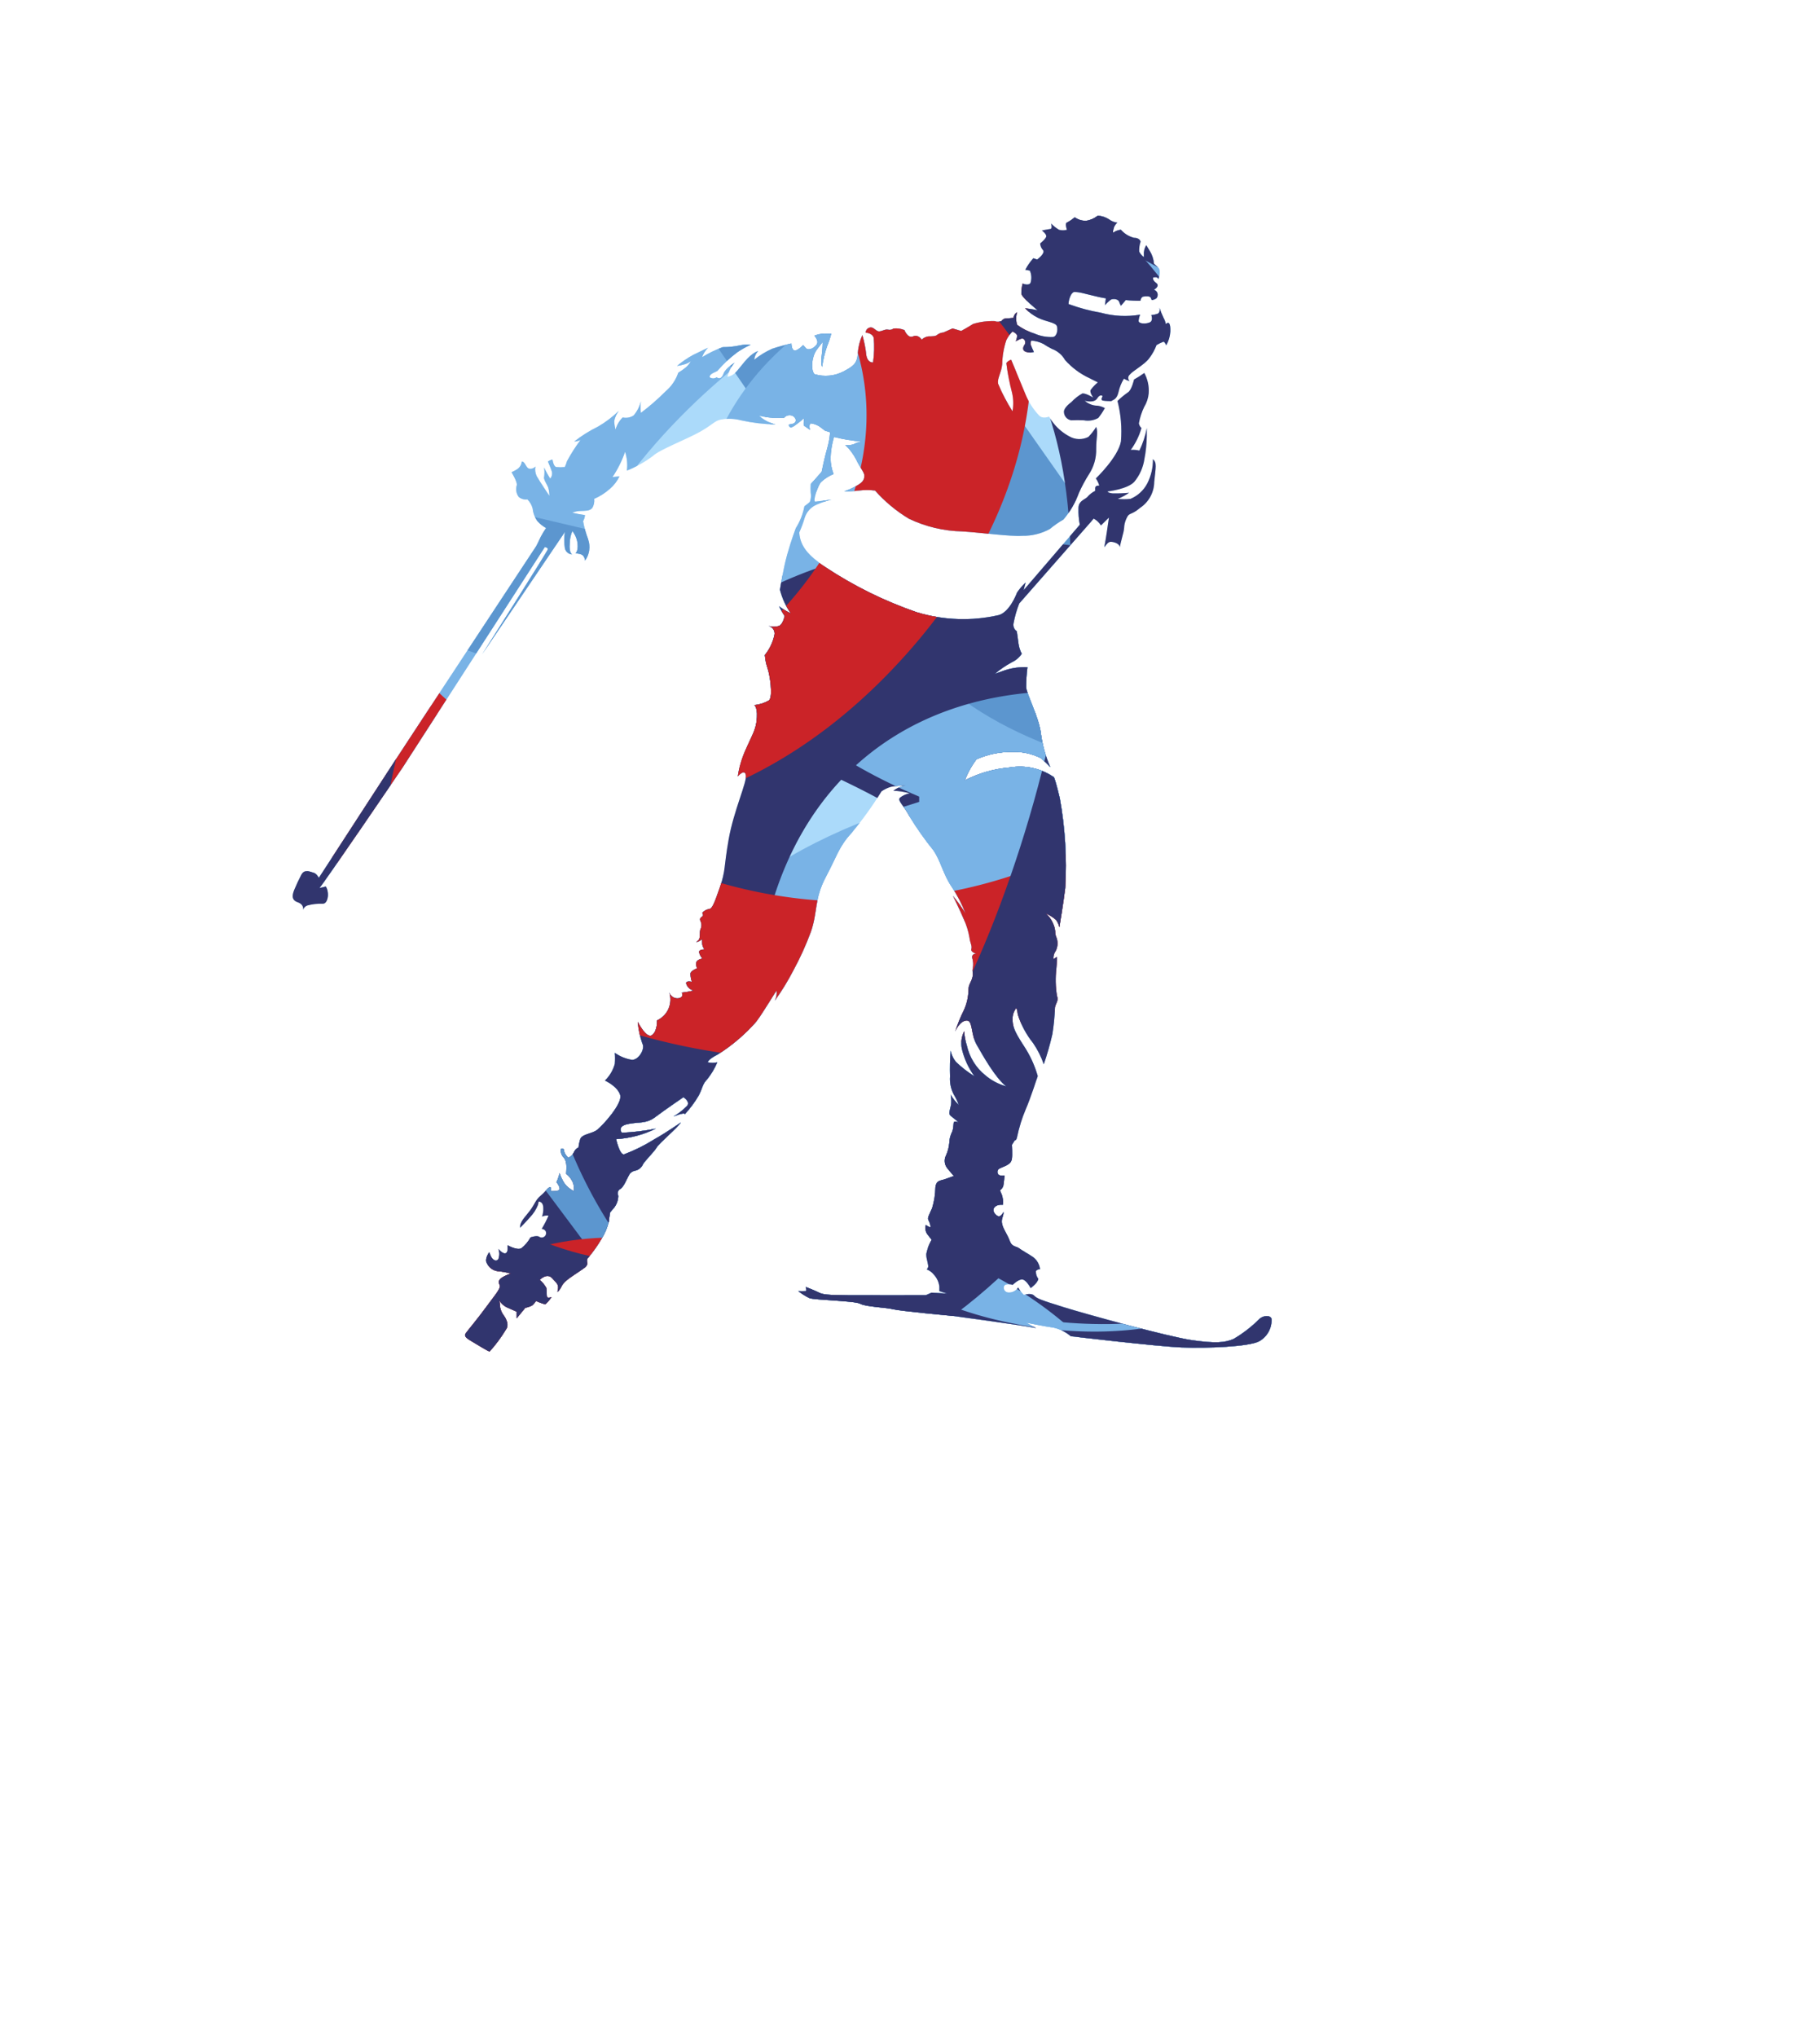 <svg id="Слой_1" data-name="Слой 1" xmlns="http://www.w3.org/2000/svg" xmlns:xlink="http://www.w3.org/1999/xlink" viewBox="0 0 211.09 236.15"><defs><style>.cls-1{fill:none;}.cls-2{clip-path:url(#clip-path);}.cls-3{fill:#abdafa;}.cls-4{fill:#79b3e6;}.cls-5{fill:#31356e;}.cls-6{fill:#5c96cf;}.cls-7{fill:#cb2328;}</style><clipPath id="clip-path" transform="translate(-38.8 -12.69)"><path class="cls-1" d="M73,115.69c.26-.6.36-.83.74-1.57s1.06-.33,1.42-.25.62.6.62.6,5.75-8.86,8.52-13.11S101,76,101,76s.4-.78.53-1.09a10.15,10.15,0,0,1,.61-1,4,4,0,0,1-1-.79,3,3,0,0,1-.56-1.47,2.3,2.3,0,0,0-.61-1.06,1.29,1.29,0,0,1-1-.28,1.5,1.5,0,0,1-.23-1.37c.08-.38-.61-1.5-.61-1.5a5.71,5.71,0,0,0,.66-.35,1.23,1.23,0,0,0,.53-.89c.41,0,.46.76.89.84a.77.77,0,0,0,.69-.26,1.82,1.82,0,0,0,.15,1.12c.28.51,1.47,2.28,1.47,2.28a3.55,3.55,0,0,0-.13-.94c-.13-.38-.58-1-.48-1.24a4.2,4.2,0,0,0,0-1.11,9.48,9.48,0,0,0,.71,1.29.94.94,0,0,0,.18-.84c-.15-.45-.45-1.14-.45-1.14a1.39,1.39,0,0,1,.53-.23s.1.79.43.87a5.36,5.36,0,0,0,1,0,4,4,0,0,0,.25-.68,20.33,20.33,0,0,1,1.57-2.46,1.79,1.79,0,0,1-.73.18,15.56,15.56,0,0,1,2.76-1.73,12.52,12.52,0,0,0,2.41-1.82,2.91,2.91,0,0,0-.53,1.16,4.39,4.39,0,0,0,.15,1,3.21,3.21,0,0,1,.83-1.4,1.65,1.65,0,0,0,1.27-.23,4,4,0,0,0,.84-1.64,6.11,6.11,0,0,0,0,1.34A26.81,26.81,0,0,0,116,58.06a4.89,4.89,0,0,0,1.47-2.16,7,7,0,0,0,.89-.63,2.53,2.53,0,0,0,.56-.69,2.39,2.39,0,0,1-.76.36,4.87,4.87,0,0,1-.84.18,11,11,0,0,1,1.85-1.27c.91-.46,1.75-.84,1.75-.84a3.06,3.06,0,0,0-.69,1.09,13,13,0,0,1,2.39-1.16,9.32,9.32,0,0,0,2-.21,3.93,3.93,0,0,1,1.25-.07,10.38,10.38,0,0,0-1.58.89A14.43,14.43,0,0,0,122,55.7l-.48.23c-.48.23-.41.5-.41.5a.7.7,0,0,0,.81,0c.31.23.61.13.81-.45S124,54.74,124,54.74a3.75,3.75,0,0,0-.83,1.64c.86-.17,1.06-.66,2-1.77s1.57-1.22,1.57-1.22a1.71,1.71,0,0,0-.46,1,9.45,9.45,0,0,1,2.08-1.27,20.57,20.57,0,0,1,2.23-.61s0,.74.36.81,1-.63,1-.63l.31.35c.3.36,1,0,1.27-.43s-.28-1-.28-1a3.5,3.5,0,0,1,1.14-.25,4.31,4.31,0,0,0,.83,0,11.21,11.21,0,0,1-.5,1.5,11.91,11.91,0,0,0-.56,2.36s-.2-.23-.08-1.17a13.83,13.83,0,0,0,.13-1.7l-.66.86c-.66.87-.71,2.54-.25,2.87a4.5,4.5,0,0,0,3.34-.33c1.07-.58,1.57-.86,1.65-2.08a6.21,6.21,0,0,1,.53-2.13,13.54,13.54,0,0,1,.46,2.36c.18.91.78.81.78.81a12.38,12.38,0,0,0,.08-2.86c-.2-.59-.94-.59-.94-.59a.64.64,0,0,1,.43-.58c.43-.15.66.3,1,.41s.81-.28,1.17-.18a.74.74,0,0,0,.63-.13,2.6,2.6,0,0,1,1.27.18s.38,1,1,.73,1,.38,1,.38a1.34,1.34,0,0,1,.79-.38c.4,0,.83,0,1-.17a1.29,1.29,0,0,1,.73-.28h0l1.06-.47,1,.29s.86-.47,1.38-.81a7.71,7.71,0,0,1,2.55-.33c.25.15.73,0,.73,0a.83.83,0,0,1,.41-.3c.23,0,1-.08,1-.08a.81.81,0,0,1,.43-.65,2.26,2.26,0,0,0,0,1.47,6.61,6.61,0,0,0,2,1,4.75,4.75,0,0,0,2.16.4c.43-.07.58-.78.45-1.24s-1.32-.53-2.23-1a5.19,5.19,0,0,1-1.47-1.09,10.72,10.72,0,0,1,1.45.23s-1.83-1.47-1.88-1.92a4,4,0,0,1,.15-1.17s.74.3.92-.1a2,2,0,0,0-.08-1.4,3.74,3.74,0,0,0-.53-.1,6.31,6.31,0,0,1,.93-1.34l.44.15s1-.73.68-1.09a1.24,1.24,0,0,1-.33-.78s.71-.56.71-.84-.51-.66-.51-.66.76-.15,1-.18.07-.63.07-.63a4.49,4.49,0,0,0,.92.73,1.81,1.81,0,0,0,.91,0s-.26-.76,0-.83a5.35,5.35,0,0,0,.91-.61,2.32,2.32,0,0,0,1.32.4,3,3,0,0,0,1.34-.58,2.45,2.45,0,0,1,1.29.38,2,2,0,0,0,1,.41,1.54,1.54,0,0,0-.51,1.19,2,2,0,0,1,.91-.38,3,3,0,0,0,1.5.94c.71,0,.79.45.79.45a3.21,3.21,0,0,0-.16,1.17,1.81,1.81,0,0,0,.54.63s0-.2,0-.58a1.81,1.81,0,0,1,.28-.81l.43.71a3.35,3.35,0,0,1,.46,1.44l.45.41c.46.4.05,1.39.05,1.39-.05-.35-.58-.2-.58-.2s-.18.25.33.63-.25.79-.25.79a.62.62,0,0,1,.28,1,1.12,1.12,0,0,1-.54.2l-.1-.25c-.1-.25-.63-.2-.89-.15s-.32.48-.32.48a13.74,13.74,0,0,1-1.7-.08l-.56.66a2.38,2.38,0,0,1-.2-.45c-.13-.33-.59-.36-.84-.31s-.81.69-.81.69l.1-.79c-1.06-.15-2.71-.66-3.24-.71s-.49-.07-.76.23a2.43,2.43,0,0,0-.33,1.14,20.89,20.89,0,0,0,3.72,1,10.52,10.52,0,0,0,4.59.23,2.16,2.16,0,0,0-.18.73c0,.33.79.38,1.27.18s.2-.86.2-.86a2.72,2.72,0,0,0,.66-.13c.46-.13.28-.73.28-.73a11.37,11.37,0,0,0,.51,1.24,2,2,0,0,1,.23.66c.4-.36.55,0,.53.86a3.54,3.54,0,0,1-.48,1.6s-.18-.44-.33-.41a6,6,0,0,0-.79.38,6,6,0,0,1-.84,1.52c-.58.79-1.92,1.47-2.28,1.93a.49.49,0,0,0,0,.73,2.13,2.13,0,0,1-.66-.28,5,5,0,0,0-.63,1.55c-.2.91-.66.89-.84,1.06,0,0-.71,0-1-.07s0-.51,0-.51-.28-.31-.64.27-1.44.26-1.44.26a2.28,2.28,0,0,0,1.24.56,2.19,2.19,0,0,1,1.06.28h.06l-.06.07a7,7,0,0,1-.73,1.09,2.47,2.47,0,0,1-1.67.27,14,14,0,0,0-1.47,0,1,1,0,0,1-.84-1c0-.51.86-1.11.86-1.11a5,5,0,0,1,1.27-1c.38-.07,1.27.48,1.27.48s-.44-.6-.31-.88a5,5,0,0,1,.84-.89l-.61-.3-.35-.18h0a8.57,8.57,0,0,1-2.84-2.11,2.89,2.89,0,0,0-1.52-1.29,9.35,9.35,0,0,1-1-.58,3.55,3.55,0,0,0-1.4-.38.69.69,0,0,0-.07.48c.07.2.38.84.38.84a1.45,1.45,0,0,1-.86,0c-.51-.13-.44-.53-.23-.83a.49.49,0,0,0-.23-.74c-.23,0-.79.33-.79.33a1.94,1.94,0,0,0,.16-.63c0-.28-.54-.51-.54-.51a3.84,3.84,0,0,0-.71,1,9.28,9.28,0,0,0-.48,2.79c-.1,1-.58,1.62-.48,2.25a21,21,0,0,0,1.67,3.22,5.29,5.29,0,0,0-.05-2.15,25.24,25.24,0,0,1-.66-3.45,1.08,1.08,0,0,1,.56-.38l1.7,4.1a7.76,7.76,0,0,0,1.52,2.34c.43.48,1.17.15,1.17.15a5.63,5.63,0,0,0,.58.84,5.88,5.88,0,0,0,1.75,1.44,2.32,2.32,0,0,0,2.23.08,6.31,6.31,0,0,0,.91-1.17c.25.71,0,1.17,0,2.53a5.12,5.12,0,0,1-.86,3,17,17,0,0,0-1.14,2.13,10.09,10.09,0,0,1-1.8,3.09,10.68,10.68,0,0,0-1.57,1.09,6.37,6.37,0,0,1-3.22.79c-1.45.1-4.79-.38-6.95-.51a15.08,15.08,0,0,1-6.18-1.47,16.78,16.78,0,0,1-3.93-3.27,7.56,7.56,0,0,0-1.87,0,11.73,11.73,0,0,1-1.7.1,9.75,9.75,0,0,0,1.54-.71c.74-.43.79-.79.79-1.14s-.56-1-.94-1.83a6.44,6.44,0,0,0-1.27-1.7,1.88,1.88,0,0,0,1-.1,2.89,2.89,0,0,1,.88-.3,18.92,18.92,0,0,1-3.19-.53,9.82,9.82,0,0,0-.4,2.48,5.41,5.41,0,0,0,.35,1.82,4.81,4.81,0,0,0-1.47.94c-.38.48-1,2.31-.63,2.26l1.85-.23a9.9,9.9,0,0,0-1.68.56,2.48,2.48,0,0,0-1.42,1.54,12.63,12.63,0,0,1-.63,1.7c.1,1.62,1.07,2.69,3,4a47,47,0,0,0,10.62,5.25,18.56,18.56,0,0,0,9.53.33c1.22-.36,2-2.31,2.11-2.61a6.89,6.89,0,0,1,1-1.17c-.16.53-.23.89-.23.89l6.51-7.58a8.88,8.88,0,0,1-.15-1.93c0-.93.86-1,1.09-1.37a2.92,2.92,0,0,1,.84-.63l0-.33c0-.33.48-.28.48-.28l-.1-.28a2.8,2.8,0,0,0-.3-.55s2.58-2.46,2.91-4.29a14.15,14.15,0,0,0-.4-4.69,9.67,9.67,0,0,1,1.21-1c.43-.25.71-1.49.71-1.49a11.46,11.46,0,0,0,1.19-.76,4.29,4.29,0,0,1,.51,2.36,3.65,3.65,0,0,1-.53,1.59,7.37,7.37,0,0,0-.61,1.9,1,1,0,0,0,.3.54,8,8,0,0,1-1.24,2.53,3.12,3.12,0,0,1,1,.08,10.47,10.47,0,0,0,.86-2.61l0,.93a15.31,15.31,0,0,1-.28,2.67,5.34,5.34,0,0,1-1.17,2.63c-.78.86-3.11,1.12-3.11,1.12s.07.17.58.22a15.25,15.25,0,0,0,1.93-.07,6.64,6.64,0,0,1-1.32.71,7,7,0,0,0,1.47,0,3.91,3.91,0,0,0,1.95-1.78,6,6,0,0,0,.66-2.83c.48.43.33.88.15,2.66a3.66,3.66,0,0,1-1.65,3c-1,.86-1.24.51-1.52,1.12a3,3,0,0,0-.3.94,4.48,4.48,0,0,1-.18,1.06c-.18.66-.35,1.44-.35,1.44,0-.45-.76-.65-1.09-.63s-.69.63-.69.63.18-1.06.28-1.74.25-1.7.25-1.7l-.93.91a2.2,2.2,0,0,0-.84-.79l-8.64,9.84a13,13,0,0,0-.66,2.31.91.91,0,0,0,.38.91s.12.76.2,1.42a3.57,3.57,0,0,0,.38,1.19,2.93,2.93,0,0,1-1.19,1,11.7,11.7,0,0,0-1.93,1.32l1.22-.43a7.17,7.17,0,0,1,2.56-.33,18,18,0,0,0-.15,2.31c0,.68,1.52,3.54,1.72,5.45a14.4,14.4,0,0,0,1.07,3.82,9.54,9.54,0,0,0-1.12-1.06,6.89,6.89,0,0,0-3.17-.71,10.22,10.22,0,0,0-4.26.86,9.55,9.55,0,0,0-1.34,2.43,14,14,0,0,1,5.27-1.49,6.93,6.93,0,0,1,5,1.11s.05-.35.73,2.46a44.18,44.18,0,0,1,.63,10.42c-.2,1.67-.68,4.54-.68,4.54a2.26,2.26,0,0,0-.38-.84,4.17,4.17,0,0,0-1.17-.74,3.25,3.25,0,0,1,.84,1.2c.33.78.15,1,.33,1.47a1.92,1.92,0,0,1-.05,1.67,1.34,1.34,0,0,0-.25.94l.4-.26s0,.64-.07,1.35a11.47,11.47,0,0,0,.07,3.17c.23.55-.15.86-.23,1.34a25.23,25.23,0,0,1-.3,3.09,33.8,33.8,0,0,1-1,3.5,10.14,10.14,0,0,0-1.24-2.46,10.23,10.23,0,0,1-1.77-3.3c-.08-.68-.18-.76-.18-.76a2,2,0,0,0-.43,1.22c0,.79.08,1.29,1.29,3.14a12.55,12.55,0,0,1,1.63,3.53s-.84,2.61-1.4,3.88a17.24,17.24,0,0,0-1,3.21c-.08.41-.26.36-.26.36l-.33.53s.06,1.19,0,1.57-.2.61-.81.89-.91.28-.86.76.81.33.81.33-.08.94-.15,1.22a1,1,0,0,1-.36.48s0,.15.18.48a2.51,2.51,0,0,1,.13,1.22s-.69-.11-1,.33.28,1,.55,1,.54-.51.54-.51c0,.56-.33.81-.16,1.45s.59,1.14.87,1.9.78.61,1.11.88.86.49,1.6,1a2.06,2.06,0,0,1,.81,1.42.57.57,0,0,0-.48.2,1.36,1.36,0,0,0,.28.91c-.08.51-.89,1.07-.89,1.07s-.53-1-1-1-1.09.63-1.09.63a1.11,1.11,0,0,0-.87,0c-.33.23-.15.94.51.88a1.26,1.26,0,0,0,1-.58,3.55,3.55,0,0,0,.66.86s.84-.28,1.19.08.84.53,3.43,1.34,12.21,3.45,14.9,3.83,3.8.3,4.82-.15a14.94,14.94,0,0,0,3-2.33c.41-.38,1.24-.46,1.39,0a2.82,2.82,0,0,1-1.44,2.61c-1.17.63-6.06.83-9,.71s-12.85-1.3-12.85-1.3a4.66,4.66,0,0,0-2-1c-1-.13-3.19-.58-3.19-.58l1.16.63c-1.8-.35-9.55-1.39-9.55-1.39s-6.31-.59-7.05-.79-3.17-.28-3.78-.63-5.34-.43-5.9-.66a6.88,6.88,0,0,1-1.29-.81,7.94,7.94,0,0,0,.86,0c.18,0,0-.48,0-.48s1,.38,1.49.63,1,.31,3.42.33,9,0,9,0l.68-.3,1.78.1-.87-.28,0-.53a2.43,2.43,0,0,0-.63-1.37,1.91,1.91,0,0,0-.82-.61l.13-.23c.13-.23-.23-1-.2-1.57a5.26,5.26,0,0,1,.63-1.65s-.25-.28-.56-.71a1.29,1.29,0,0,1-.12-1,1.66,1.66,0,0,0,.55.28,1.86,1.86,0,0,0-.22-.79c-.21-.3.07-.66.4-1.44a8.66,8.66,0,0,0,.38-2.41c.1-.81.53-.76,1-.91s1.14-.41,1.14-.41-.23-.23-.71-.83a1.38,1.38,0,0,1-.2-1.55,4.49,4.49,0,0,0,.38-1.42,3.05,3.05,0,0,1,.33-1.32c.23-.58.1-1,.23-1.14s.5.05.5.05c-.4-.43-.86-.66-1-.88s.08-.82.15-1.2a4.24,4.24,0,0,0-.05-1.14,5.27,5.27,0,0,0,.94,1.19,6.51,6.51,0,0,0-.58-1.21,3.84,3.84,0,0,1-.43-2.08,26.33,26.33,0,0,1,.07-3,3,3,0,0,0,.61,1.3,12.78,12.78,0,0,0,2.15,1.67,8.78,8.78,0,0,1-1.47-3.22,3.12,3.12,0,0,1,.28-2,6.52,6.52,0,0,0,.31,1.65,6.09,6.09,0,0,0,2.13,3.45,6.33,6.33,0,0,0,2.43,1.29c-1.27-1-2.69-3.55-3.42-4.82s-.41-2.91-1.22-2.81-1.27,1.27-1.27,1.27a16.43,16.43,0,0,1,1-2.46,5.93,5.93,0,0,0,.54-2.38c0-.61.3-.84.45-1.42s-.07-.64.05-1.07a2.53,2.53,0,0,0-.07-1.21c-.08-.51.48-.48.48-.48s-.69-.16-.58-.54-.16-.76-.21-1.29a8.55,8.55,0,0,0-.68-2.2c-.38-.92-1.24-2.67-1.24-2.67a19.22,19.22,0,0,1,1.44,2,15.18,15.18,0,0,0-1.6-3.07c-1-1.47-1.26-3-2.12-4.23a36,36,0,0,1-2.72-3.85c-.71-1.37-1.47-1.88-1.16-2.23a2.45,2.45,0,0,1,1.16-.51,8.23,8.23,0,0,0-1.92-.3,3,3,0,0,1,1.44-.61,11.35,11.35,0,0,0-1.7.15,3.76,3.76,0,0,0-1.11.53,41.52,41.52,0,0,1-3.47,4.82c-1.42,1.52-1.65,2.56-3,5.12s-.91,4-1.72,6.34a33.94,33.94,0,0,1-2.05,4.51,27.88,27.88,0,0,1-2.13,3.47,2,2,0,0,0,.2-1.14c-.07,0-1.54,2.51-2.33,3.55a20.57,20.57,0,0,1-4.51,3.85c-1.12.56-1.14.89-1.14.89a2.43,2.43,0,0,0,1.11,0,8,8,0,0,1-1.16,1.95c-.59.59-.53,1-1,1.9a12.49,12.49,0,0,1-1.6,2.16c-.1-.25-1.32.28-1.32.28a8.07,8.07,0,0,0,1.58-1.24c.38-.51-.44-1-.44-1s-2.2,1.5-3.27,2.31-1.95.53-3.21.81-.66,1-.66,1a26,26,0,0,0,3.95-.48,12.08,12.08,0,0,1-4.61,1.22s.4,1.82.91,1.77a19.54,19.54,0,0,0,3.52-1.75c1.37-.76,3.07-1.95,3.07-1.95-.35.61-2.48,2.36-2.79,2.89s-1.42,1.6-1.59,1.95a1.28,1.28,0,0,1-.89.74,1.11,1.11,0,0,0-.64.35l-.17.31c-.18.3-.53,1.24-.94,1.47a.57.57,0,0,0-.23.78,2.29,2.29,0,0,1-.43,1.32l-.51.61s-.1.53-.15,1.06a6.67,6.67,0,0,1-.89,2.08,15.29,15.29,0,0,1-1.41,2c-.28.28-.26.38-.21.76s-.5.64-1,1-1.64,1-1.95,1.63-.51.68-.51.68c.23-.84,0-.89-.6-1.57s-1.45.18-1.45.18a3.54,3.54,0,0,1,.76.93c.1.33,0,.89.1,1.07s.51,0,.51,0a4.68,4.68,0,0,1-.68.81c-.18.08-1.12-.36-1.12-.36a2.24,2.24,0,0,1-.43.51,2.45,2.45,0,0,1-.81.28l-1,1.22,0-.76-1.21-.54a2,2,0,0,1-.81-.78,4.5,4.5,0,0,1,.1.81,2.16,2.16,0,0,0,.38.89s.81,1,.3,1.67a16.71,16.71,0,0,1-1.9,2.56c-.18,0-1.44-.81-2.15-1.22s-.81-.63-.61-.91,1.47-1.8,2.34-3,1.77-2.2,1.59-2.56-.15-.58.23-.86a4.21,4.21,0,0,1,1.06-.48,8.08,8.08,0,0,0-1.55-.28,1.64,1.64,0,0,1-1.24-.94c-.3-.48.28-1.26.28-1.26l.18.43c.18.43.63.76.89.35a1.73,1.73,0,0,0,0-1.16s.48.61.83.5.23-.93.23-.93,1.09.63,1.6.35a4.24,4.24,0,0,0,1.06-1.25s.69-.29,1-.09a.51.51,0,0,0,.81-.41c0-.45-.51-.5-.51-.5a12.48,12.48,0,0,0,.79-1.53,1.43,1.43,0,0,0-.76.11,2.45,2.45,0,0,0,.15-1c0-.76-.53-.74-.53-.74l-.08.38a4.38,4.38,0,0,1-.91,1.42c-.3.36-1.16,1.24-1.16,1.24-.08-.68.55-1.21,1.14-2s.6-1.19,1.26-1.75.71-.83,1-.94.17.43.17.43.94.08,1-.22-.36-.81-.36-.81a5.27,5.27,0,0,0,.36-1.07,5.13,5.13,0,0,0,.58,1.22,3,3,0,0,0,1.07.88,2,2,0,0,0-.11-1,2.61,2.61,0,0,0-.78-1c0-.38.18-1.35-.28-1.88a1.17,1.17,0,0,1-.33-1s.38-.16.38.2.48.81.48.81a1.21,1.21,0,0,0,.64-.61,1.09,1.09,0,0,1,.55-.58s0-.25.18-.91,1.37-.64,2-1.14,2.91-3,2.66-4-1.78-1.7-1.78-1.7a4.23,4.23,0,0,0,1.15-1.95,7.83,7.83,0,0,0,0-1.26,4.87,4.87,0,0,0,2,.81c.79,0,1.55-1.3,1.19-1.9a9.79,9.79,0,0,1-.53-2.51s1,2,1.65,1.54S115,131,115,131a2.66,2.66,0,0,0,1.42-3.27,1,1,0,0,0,1,.71c.79-.1.46-.66.46-.66a12.52,12.52,0,0,0,1.39-.25,1.15,1.15,0,0,1-.89-.84c0-.34.67-.17.67-.17a2.94,2.94,0,0,1-.17-.93c0-.35.78-.64.78-.64a1,1,0,0,1-.1-.68c.08-.34.71-.45.71-.45a1.54,1.54,0,0,1-.39-.75c0-.32.61-.3.61-.3l-.17-.34c-.17-.34,0-1-.17-.79a1.49,1.49,0,0,1-.59.28l.25-.23c.26-.24.09-1,.24-1.27a1.08,1.08,0,0,0,0-.93c-.14-.3,0-.4.2-.54s0-.42,0-.42a1.29,1.29,0,0,1,.75-.44c.4,0,.64-.64,1.31-2.57s.41-2.16,1-5.51,2.16-6.69,2-7.47-.94.17-.94.17c.44-3.07,1.92-4.56,2.16-6.27s-.24-2-.24-2a4.17,4.17,0,0,0,1.69-.54c.51-.4.11-3-.16-3.75a6.25,6.25,0,0,1-.31-1.52,5.45,5.45,0,0,0,1.12-2.37.89.89,0,0,0-.7-1,2.18,2.18,0,0,0,1.24,0c.47-.24.64-1.15.64-1.15a7.93,7.93,0,0,1-.64-1.12,7,7,0,0,0,1.35.81,8.5,8.5,0,0,1-1.26-2.73h0s.37-2.4.84-4.08,1-3.07,1-3.07a7.25,7.25,0,0,0,1-2.54,5.69,5.69,0,0,0,.63-.5,2,2,0,0,0,.1-1.07,7.06,7.06,0,0,1,0-1s.69-.74,1.27-1.43c0,0,.34-1.68.63-2.66a9.82,9.82,0,0,0,.35-1.91l-.58-.18-.68-.51a2.38,2.38,0,0,0-1-.35c-.25.2-.07.76-.07.76l-.69-.48c-.12-.11,0-.89,0-.89a11.06,11.06,0,0,1-1.19.94c-.58.38-.58-.18-.58-.18l.45-.1c.46-.1.49-.64,0-.91a.83.83,0,0,0-1,.22l-1.3,0a10.67,10.67,0,0,1-1.59-.23,4.45,4.45,0,0,0,1.9,1,20.49,20.49,0,0,1-4-.48,5.29,5.29,0,0,0-2.36-.08c-.71.15-.86.53-2.36,1.39s-4.79,2.11-5.52,2.84a13.26,13.26,0,0,1-3,1.68,5,5,0,0,0-.21-2.18A12.73,12.73,0,0,1,109.84,68l.81-.08a4.48,4.48,0,0,1-1.12,1.45,6.84,6.84,0,0,1-1.82,1.16,1.54,1.54,0,0,1-.23,1.07c-.33.35-.76.3-1.32.33a2.81,2.81,0,0,0-1,.2,14.46,14.46,0,0,0,1.49.28,1.72,1.72,0,0,1-.22.71,11.46,11.46,0,0,0,.58,2.08,2.66,2.66,0,0,1-.36,2.5,1,1,0,0,0-.2-.55c-.2-.28-.91-.31-.91-.31s.33-.2.25-1.09a2.79,2.79,0,0,0-.61-1.49,3.87,3.87,0,0,0-.3,1.44c-.1,1.12.28,1.27.28,1.27a.92.92,0,0,1-.84-.71,6.7,6.7,0,0,1,0-1.9l-9.6,14.19s7.63-12,7.63-12.19-.36-.25-.36-.25L85.48,101.7s-9.4,13.81-9.63,13.94c.12,0,.73-.17.73-.17.43.58.33,2.07-.4,2a5.83,5.83,0,0,0-1.73.2.79.79,0,0,0-.5.51s.17-.61-.64-.89S72.73,116.3,73,115.69Z"/></clipPath></defs><title>svg-87</title><g class="cls-2"><rect class="cls-3" x="38.8" y="32.19" width="173.47" height="173.47" transform="translate(212.27 225.15) rotate(-180)"/><path class="cls-4" d="M175.38,248.84l-9.77-10.2,49-46.91-.27-.28-15.15,1.65c-40.65,3.55-68.23,4-84.29-12.81-12.45-13-15.41-35.9,8.08-58.39,12.58-12.05,27.07-18.41,39.7-20.33l3.6,13.17c-8.38,1.32-20.61,5-30.51,14.47-16.27,15.58-13.47,29.25-4.64,38.48,13.29,13.54,37.11,13.24,86.11,8.66l20.55-1.72,7.22,7.55Z" transform="translate(-38.8 -12.69)"/><path class="cls-4" d="M249.9,104.63c-1.18,10.48-7.28,28.81-19.41,46.08-25.91,36.91-57.31,43.47-77.82,29.07-17.94-12.6-19-36.28-8.84-57.43l-.39-.27c-19,14.91-36.89,16.48-50.1,7.21-15.58-10.94-20.93-35.19.34-65.47,11.63-16.56,27.52-28.72,38.1-33.3l8.8,14.3c-8.6,3.86-21.44,12.5-30.08,24.81-13.46,19.16-9.87,33.34.38,40.54,15.19,10.66,35.15-3.94,45.78-19.08L164.8,79.5l13,9.14-8.15,11.59c-14.12,20.11-20,44.91-2.27,57.75,10.48,7.71,30.49,9.4,49.26-17.34C226.8,126.21,231.5,109,232.5,100.89Z" transform="translate(-38.8 -12.69)"/><path class="cls-5" d="M108.56,76.6a147.58,147.58,0,0,1,18.12,4.55c23.07,6.68,42.26,18.34,55.42,33.83,15.55,18.64,24.32,45.17,18.73,75.75-7.38,40.36-38.18,61.39-78,54.1-38.7-7.07-57.11-37.59-51.91-66,5.54-30.34,32.38-45.92,65.35-39.89,20.63,3.77,34.62,14.73,41.72,26.14l.86.16c.37-26.34-16.14-54.29-54.69-67a110,110,0,0,0-18.74-4.41Zm17.22,152c26.37,4.82,43.87-11.48,49.11-36.93a15.93,15.93,0,0,0-1.16-9.84c-4.82-12.48-17.43-22.93-32.62-25.71-23.21-4.25-40.85,6.35-44.91,28.56S104,224.61,125.78,228.59Z" transform="translate(-38.8 -12.69)"/><path class="cls-6" d="M246.84,14.23l.42,18.22L142.18,39.56v.49L238.66,177.3l-30.07,2L111.69,37.87l-.33-14.48Z" transform="translate(-38.8 -12.69)"/><path class="cls-6" d="M140.94,202.77l-24.64-33L96,185l-9.61-12.86,20.35-15.2L50.46,81.65,71.71,65.78,194.32,94.67l8.07,10.81-67.53,50.45,24.64,33Zm31.95-95.28-.28-.37L106.29,92.49c-8.2-2.58-15.67-5.12-25.43-8.87l-.68.51q7.77,9,14.87,18.5l30.21,40.44Z" transform="translate(-38.8 -12.69)"/><path class="cls-4" d="M165.79,179.3c-30.46-.71-53.92-16.82-53.38-40,.38-16.17,12.94-27.55,33-33.64l0-.61c-19.47-8.24-25.82-20.47-25.55-31.73.39-16.58,16.24-32.38,47.19-31.66,28,.66,49,15.49,48.53,36.57-.26,11.46-8.15,22.74-26,29.29l-.26.61c19.48,7.42,31.24,19.57,30.84,36.35C219.72,164,199.19,180.09,165.79,179.3ZM168,54.64c-19.4-.46-27.27,10.41-27.52,21.06-.29,12.07,10.08,20.51,23.75,24.72,18.51-3.66,30.71-10.54,31-23.85C195.5,65.11,185.9,55.05,168,54.64ZM165.6,166.19c20.39.48,33-11.1,32.53-24.63.29-12.69-9.54-23.16-28.1-28.1-21.73,4.61-35.42,12.07-35.8,28.24C133.91,155.41,146.2,165.74,165.6,166.19Z" transform="translate(-38.8 -12.69)"/><path class="cls-5" d="M139.55,14.23a146.81,146.81,0,0,1,18.12,4.54c23.07,6.69,42.26,18.34,55.43,33.84,15.54,18.63,24.32,45.17,18.73,75.74-7.38,40.37-38.18,61.39-78,54.11-38.7-7.07-57.11-37.59-51.91-66,5.55-30.33,32.39-45.91,65.35-39.88,20.63,3.77,34.63,14.72,41.72,26.14l.86.16c.38-26.35-16.14-54.3-54.68-67a110.92,110.92,0,0,0-18.75-4.42Zm17.23,152c26.37,4.82,43.86-11.48,49.11-36.93a15.86,15.86,0,0,0-1.17-9.84C199.9,107,187.3,96.52,172.1,93.74c-23.21-4.25-40.85,6.35-44.91,28.56S135,162.24,156.78,166.22Z" transform="translate(-38.8 -12.69)"/><path class="cls-7" d="M205.19,96.24a123.41,123.41,0,0,1-14.43,14.66c-13,12.15-29.41,21-45.57,23.63-20.58,3.43-44.46-1.5-67-21.57C51.91,89.67,48.65,59,71.05,33.74s54.45-26.93,73.88-9.67c17.54,15.58,18.81,42.15-.89,64.33-10.94,12.32-23.81,18.53-36.82,19.19l-.51.56c14.19,8.53,28.42,10.66,41.82,8,11.76-2.11,23.16-8.26,32.85-16.95,5.53-5.27,9.55-9.16,12.43-13ZM82.81,41.82c-15.49,17.44-9,37.14,8.58,52.72a10.73,10.73,0,0,0,6.4,3c10,1.11,22.36-3.54,32.3-14.73,12.8-14.41,12-31.7-.76-43.07C114.8,26.81,95.44,27.6,82.81,41.82Z" transform="translate(-38.8 -12.69)"/><path class="cls-7" d="M86.34,165.32c17.21-14.74,40.64-12.2,60.92,11.49,19.75,23.59,19.61,46.13,3.05,60.31-18.78,16.08-40.83,12-61.39-12C69.66,202.58,68.48,180.62,86.34,165.32Zm7,6.83c-11.87,10.16-7.44,26.15,7.45,43.54,15.44,18,30.82,24.65,42.56,14.6,10.43-8.94,8.28-25.17-7.45-43.54C119.41,167.52,103.36,163.55,93.32,172.15Z" transform="translate(-38.8 -12.69)"/><path class="cls-5" d="M144.75,25.68c34.44,11,50.6,45,35.39,92.41-15.53,46.58-46.27,65.25-79.4,54.62-37.57-12.06-50.45-45.45-35-93.5C80.15,34.21,109,14.21,144.75,25.68Zm-3.44,15.2c-23.74-7.62-41.76,11.78-52.92,46.57C76.8,123.54,80.7,150,104.18,157.5c20.87,6.7,41.13-9.82,52.93-46.56C169.45,72.45,161.4,47.33,141.31,40.88Z" transform="translate(-38.8 -12.69)"/></g></svg>
